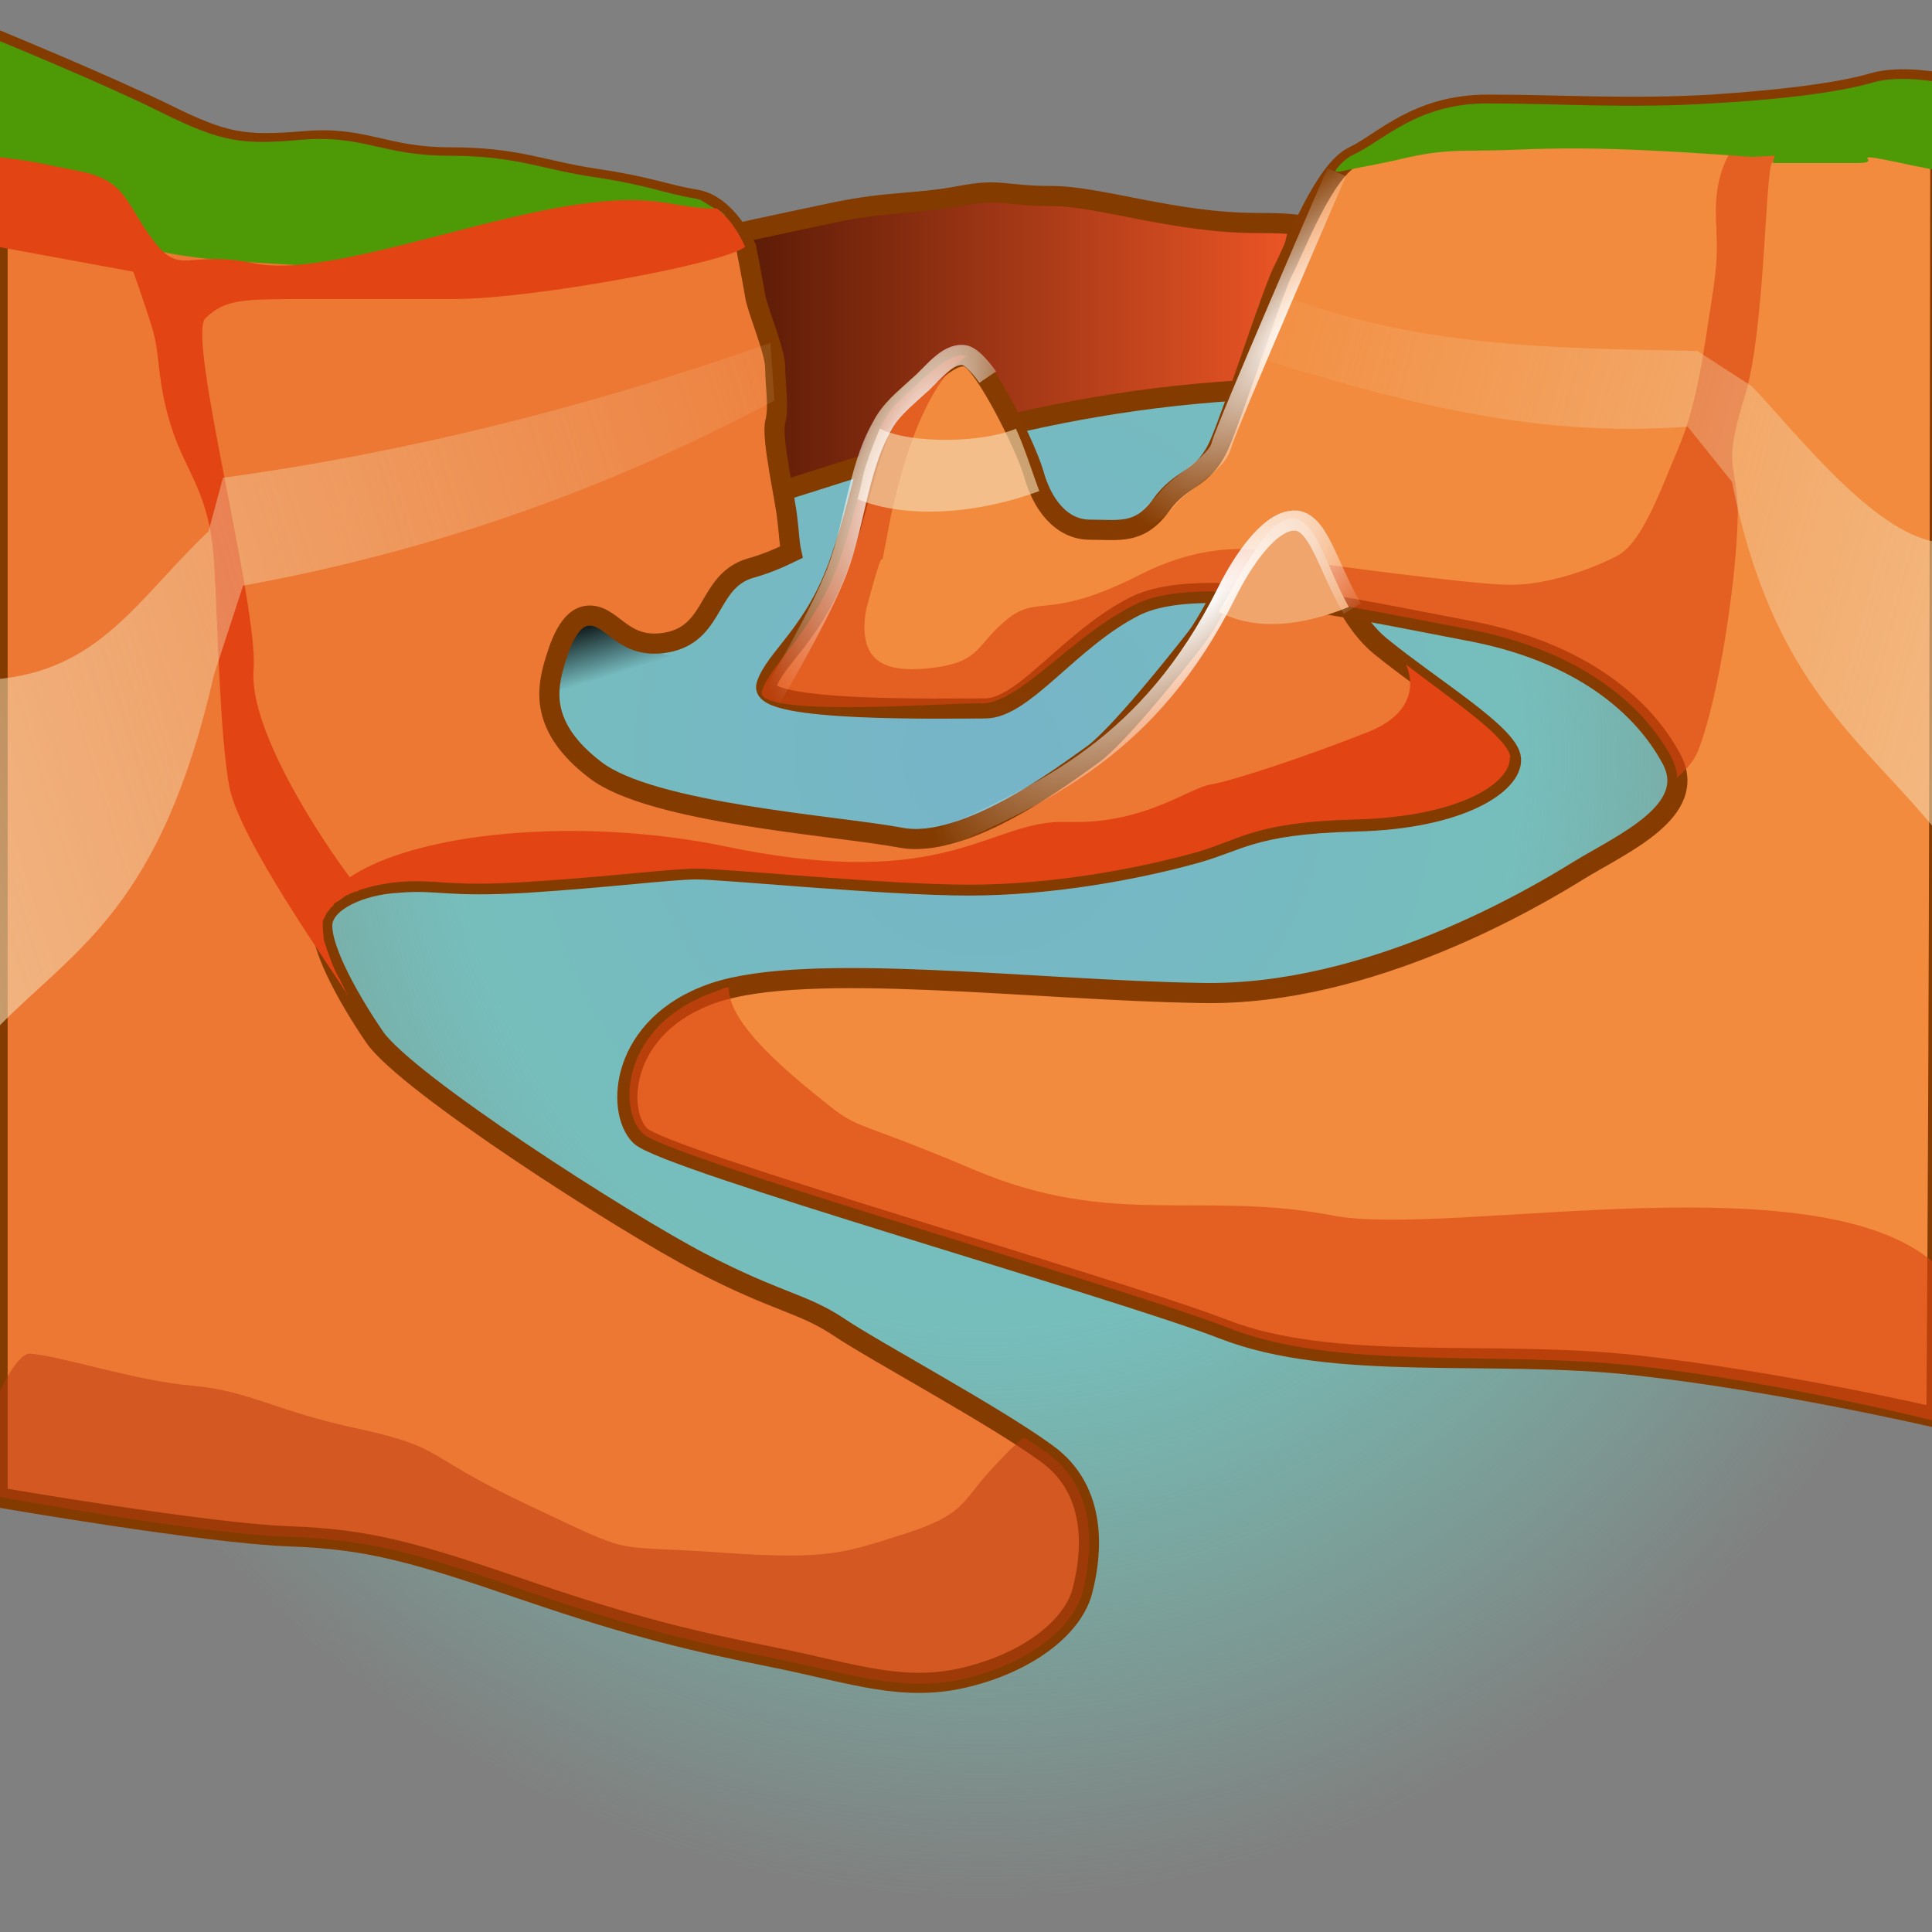 <svg xmlns="http://www.w3.org/2000/svg" width="48" height="48" xmlns:xlink="http://www.w3.org/1999/xlink"><rect width="100%" height="100%" fill="#808080" stroke="none"/><defs id="defs3931"><linearGradient id="linearGradient6499"><stop id="stop6501" offset="0" stop-color="#f4dbb4"/><stop id="stop6503" offset="1" stop-color="#f4dbb4" stop-opacity="0"/></linearGradient><linearGradient id="linearGradient6218"><stop id="stop6220" offset="0" stop-color="#fff"/><stop id="stop6222" offset="1" stop-color="#fff" stop-opacity="0"/></linearGradient><linearGradient id="linearGradient6202"><stop id="stop6204" offset="0"/><stop id="stop6206" offset="1" stop-opacity="0"/></linearGradient><linearGradient id="linearGradient6172"><stop id="stop6174" offset="0" stop-color="#5e1c07"/><stop id="stop6176" offset="1" stop-color="#ee5626"/></linearGradient><linearGradient id="linearGradient6155"><stop id="stop6157" offset="0" stop-color="#76b4c8"/><stop id="stop6163" offset=".5" stop-color="#76bebc"/><stop id="stop6159" offset="1" stop-color="#76c8b3" stop-opacity="0"/></linearGradient><style id="style4316">.cls-1{fill:none;}.cls-2{isolation:isolate;}.cls-3{fill:#cbe1c7;}.cls-4{fill:#ffc32e;}.cls-21,.cls-26,.cls-5,.cls-6{fill:#e15226;}.cls-24,.cls-28,.cls-29,.cls-6{opacity:0.4;}.cls-11,.cls-13,.cls-21,.cls-22,.cls-24,.cls-26,.cls-28,.cls-29,.cls-31,.cls-34,.cls-35,.cls-37,.cls-39,.cls-43,.cls-44,.cls-6{mix-blend-mode:multiply;}.cls-7{clip-path:url(#clip-path);}.cls-8{fill:#f4a229;}.cls-9{fill:#77c9b4;}.cls-10,.cls-13{fill:#e15326;}.cls-11,.cls-21{opacity:0.6;}.cls-12{fill:#f37433;}.cls-14,.cls-29{fill:#e8662b;}.cls-15{fill:#f58553;}.cls-16,.cls-35{fill:#f3703d;}.cls-17{fill:#fce0a2;}.cls-18{fill:#fff;}.cls-19{fill:#f6916c;}.cls-20{fill:#d34527;}.cls-22,.cls-26{opacity:0.5;}.cls-23,.cls-24,.cls-43,.cls-44{fill:#ef5f31;}.cls-25{clip-path:url(#clip-path-2);}.cls-27{fill:#ffcb65;}.cls-30,.cls-31{fill:#e6e7e8;}.cls-32{fill:#53a38d;}.cls-33,.cls-34{fill:#e14b26;}.cls-34{opacity:0.2;}.cls-35,.cls-39,.cls-44{opacity:0.3;}.cls-36{fill:#f68c33;}.cls-37,.cls-38{fill:#faa221;}.cls-40{fill:#3c8e74;}.cls-41{fill:#4ea88e;}.cls-42{clip-path:url(#clip-path-3);}.cls-43{opacity:0.7;}</style><style id="style5249">.cls-1{isolation:isolate;}.cls-2{fill:#ffc32e;}.cls-3{fill:#77c9b4;}.cls-10,.cls-4,.cls-6{fill:#ef5f31;}.cls-5{fill:#4ea88e;}.cls-6{opacity:0.7;}.cls-10,.cls-6,.cls-8,.cls-9{mix-blend-mode:multiply;}.cls-7{fill:#f3703d;}.cls-8{opacity:0.6;}.cls-9{opacity:0.5;}.cls-10{opacity:0.3;}.cls-11{fill:none;}</style><radialGradient id="radialGradient6161" cx="24.395" cy="15.459" r="24.295" xlink:href="#linearGradient6155" fx="24.395" fy="15.459" gradientTransform="matrix(-1.095 -.008 .005 -1.171 51.038 37.06)" gradientUnits="userSpaceOnUse"/><linearGradient id="linearGradient6178" x1="18.533" x2="32.114" y1="13.272" y2="13.272" xlink:href="#linearGradient6172" gradientUnits="userSpaceOnUse" gradientTransform="matrix(1 0 0 1.286 .202 -7.56)"/><linearGradient id="linearGradient6208" x1="14.47" x2="14.761" y1="17.334" y2="18.559" xlink:href="#linearGradient6202" gradientUnits="userSpaceOnUse" gradientTransform="matrix(1 0 0 1.286 0 -6.954)"/><radialGradient id="radialGradient6224" cx="955.075" cy="891.608" r="48.429" xlink:href="#linearGradient6218" fx="955.075" fy="891.608" gradientTransform="matrix(-1.239 .883 -.287 -.402 2397.424 390.964)" gradientUnits="userSpaceOnUse"/><radialGradient id="radialGradient6427" cx="955.075" cy="891.608" r="48.429" xlink:href="#linearGradient6218" gradientUnits="userSpaceOnUse" gradientTransform="matrix(-.138 .126 -.032 -.057 190.339 -54.599)" fx="955.075" fy="891.608"/><radialGradient id="radialGradient6427-4" cx="932.595" cy="950.14" r="48.429" xlink:href="#linearGradient6218-5" gradientUnits="userSpaceOnUse" gradientTransform="matrix(-.078 .097 -.028 -.038 131.388 -46.206)" fx="932.595" fy="950.14"/><linearGradient id="linearGradient6218-5"><stop id="stop6220-2" offset="0" stop-color="#fff"/><stop id="stop6222-9" offset="1" stop-color="#fff" stop-opacity="0"/></linearGradient><radialGradient id="radialGradient6427-8" cx="988.5" cy="1019.035" r="48.429" xlink:href="#linearGradient6218-3" gradientUnits="userSpaceOnUse" gradientTransform="matrix(-.062 .13 -.039 -.031 123.499 -85.483)" fx="988.5" fy="1019.035"/><linearGradient id="linearGradient6218-3"><stop id="stop6220-8" offset="0" stop-color="#fff"/><stop id="stop6222-6" offset="1" stop-color="#fff" stop-opacity="0"/></linearGradient><linearGradient id="linearGradient6505" x1="-18.831" x2="23.594" y1="27.262" y2="10.36" xlink:href="#linearGradient6499" gradientUnits="userSpaceOnUse" gradientTransform="matrix(1 0 0 1.286 0 -6.954)"/><linearGradient id="linearGradient6505-6" x1="64.658" x2="29.099" y1="23.987" y2="11.37" xlink:href="#linearGradient6499-2" gradientUnits="userSpaceOnUse" gradientTransform="matrix(1 0 0 1.286 0 -6.954)"/><linearGradient id="linearGradient6499-2"><stop id="stop6501-3" offset="0" stop-color="#f4dbb4"/><stop id="stop6503-8" offset="1" stop-color="#f4dbb4" stop-opacity="0"/></linearGradient></defs><g id="layer1"><path id="path5517" fill="url(#radialGradient6161)" d="M-.05 37.18s6.48-4.08 6.35-8.16c-.14-4.06-.53-7.73-.38-8.2.14-.47 3.2-7.24 8.26-8.33C19.23 11.4 28.82 9.32 31.04 9c2.2-.32 7.16.63 8.42 1.84 1.27 1.22 2.85 3.8 2.95 5.96.1 2.17-.84 3-.84 6.9 0 3.93 6.63 10.7 6.63 10.7v10.3s-6.54 2.72-12.85 2.72c-6.33 0-8 .54-14.86 0-6.86-.54-20.9-1.2-20.9-1.2l.35-9.06z"/><path id="path5523" fill="url(#linearGradient6178)" stroke="#833b00" stroke-width=".5" d="M18.44 12.5c3.5-1.03 7.43-2.66 13.42-2.85 0 0 .07-3.24.46-4.05-.28-.05-.65-.06-1.1-.06-2.03 0-3.9-.67-5.1-.67-1.2 0-1.24-.2-2.28 0-1.05.2-1.77.13-3.07.4-1.3.27-3.35.72-3.35.72.62 2.22.8 4.35 1.02 6.5z"/><path id="path6200" fill="url(#linearGradient6208)" d="M13.6 17.42c.15-1 .35-1.97.9-2.14.56-.18 1.2.87 2.3 1.04z"/><path id="path5519" fill="#ec7833" stroke="#833b00" stroke-width=".5" d="M-.06 1v36.2s5.22.9 7.25.97c2.02.07 3.17.42 5.92 1.36 2.76.94 4.15 1.25 6.13 1.65 1.98.4 3.22.88 4.8.48 1.6-.4 2.66-1.3 2.86-2.17.22-.85.4-2.45-.9-3.38-1.3-.95-4.27-2.54-5.16-3.14-.9-.6-1.5-.6-3.43-1.6-1.92-1-7.3-4.45-8.1-5.6-.77-1.13-1.36-2.3-1.3-2.84.06-.53.92-.95 1.9-1 1-.08 1.16.12 3.2 0 2.03-.13 3.55-.33 4.2-.33.7 0 4.7.4 6.76.4 2.06 0 4.14-.4 5.44-.75 1.3-.33 1.5-.77 4.16-.84 2.65-.06 3.92-.96 3.87-1.56-.05-.6-1.95-1.74-3.25-2.8-1.3-1.08-1.4-3.3-2.28-3.15-.9.12-1.76 2.25-2.28 2.93-.52.67-1.93 2.43-2.56 2.9-.64.45-3.17 2.4-4.8 2.08-1.6-.3-6.18-.6-7.58-1.68-1.4-1.07-1.2-2.03-1-2.7.2-.66.47-1.24 1-1.12.52.13.8.88 1.88.63 1.1-.28.92-1.5 1.96-1.82.37-.1.7-.24 1.03-.4-.05-.22-.06-.53-.1-.83-.04-.45-.4-2-.3-2.4.1-.37 0-.94 0-1.35 0-.42-.46-1.48-.5-1.8-.06-.37-.22-1.18-.22-1.18s-.47-1.07-1.25-1.2c-.78-.13-1.15-.32-2.5-.52-1.34-.2-1.93-.53-3.6-.53-1.66 0-2.14-.54-3.65-.4-1.5.12-1.96.05-3.47-.7C2.56 2.08-.06 1-.06 1z"/><path id="path5521" fill="#4e9a06" d="M15.32 5.86c1.76 0 2.47-.4 2.7-.5-.03-.03-.06-.06-.1-.1-.15-.06-.36-.2-.53-.3-.04 0-.1-.03-.13-.03-.78-.13-1.16-.33-2.5-.53-1.35-.2-1.93-.53-3.6-.53-1.66 0-2.13-.52-3.64-.4-1.5.13-1.98.08-3.5-.67C2.54 2.06-.06 1-.06 1v3.3c.75.02 1.08.3 2.08.47 1.02.18 1.04.6 1.3 1.12.22.5 2.4.6 4.14.7 1.75.1 5.87-.74 7.88-.74z"/><path id="path5525" fill="#f28b3d" stroke="#863c00" stroke-width=".5" d="M48.1 35.22s-3.86-.9-7.45-1.3c-3.6-.4-7.5.18-10.26-.9-2.76-1.06-13.86-4.2-14.48-4.8-.62-.6-.52-2.75 1.82-3.55 2.35-.8 7.97-.06 12.14 0 4.16.08 8.28-2.38 9.36-3.05 1.1-.67 2.98-1.48 2.3-2.76-.68-1.27-2.2-2.67-5.1-3.2-2.9-.55-6.62-1.4-8.23-.6-1.6.8-2.76 2.54-3.72 2.54-.96 0-5.65.1-5.44-.57.2-.67 1.22-1.3 1.84-3.12.62-1.8.73-3.2 1.45-3.88.74-.67 1.36-1.34 1.75-1.14.4.2 1.38 2.14 1.6 2.87.2.74.67 1.4 1.4 1.4.72 0 1.23.13 1.76-.6.52-.74 1.05-.6 1.46-1.53.4-.93 1.35-3.9 1.6-4.35.25-.47 1-2.47 1.74-2.8.73-.35 1.56-1.28 3.33-1.28s3.5.12 5.57 0c2.08-.14 3.33-.34 4-.54.7-.2 1.67 0 1.67 0-.02 10.78-.02 22.43-.1 33.16z"/><path id="path5531" fill="#db4312" d="M24.37 17.48c.97 0 2.22-1.66 3.83-2.46 1.6-.8 5.33.06 8.23.6 2.9.54 4.42 1.94 5.1 3.2.1.23.15.4.13.5.25-.2.43-.43.53-.67.63-1.63 1.07-5.27.97-6.27-.1-1-.3-.95.2-2.58.5-1.62.5-5.77.68-5.77.2 0 1.08-.76 1.47-1 .4-.26-.45-.37-1.56 0-1.12.37-1.32 1.5-1.32 2.2 0 .7.1.94-.1 2.2-.2 1.26-.35 2.57-.83 3.7-.48 1.13-.92 2.4-1.56 2.7-.63.32-1.68.7-2.62.7-.95 0-5.14-.58-5.14-.58s-1.65-.87-4 .3c-2.34 1.2-2.57.5-3.35 1.13-.78.63-.64 1.03-1.76 1.2-1.12.15-2 0-1.75-1.44.67-2.52.18-.05.6-2.25.46-2.2 1.13-3.47 1.76-3.94.04-.03.1-.07.13-.1-.38-.16-1 .5-1.7 1.14-.72.68-.82 2.08-1.44 3.9-.63 1.8-1.73 2.6-1.94 3.28-.2.66 4.48.3 5.45.3z" opacity=".6"/><path id="path5527" fill="#4e9a06" d="M46.53 2.05c-.68.2-1.92.4-4 .52-2.1.13-3.8 0-5.58 0-1.77 0-2.6.95-3.34 1.28-.14.07-.3.2-.44.4.04.02.1.02.18 0 .6-.13.73-.13 1.68-.35.94-.2 1.33-.14 2.32-.17 1-.04 1.9-.07 3.44 0 1.55.07 2.72.17 2.72.17s2.8-.14 2.96-.17c.14-.03 1.2-.16 1.73-.34V2.05s-1-.2-1.67 0z"/><path id="path5533" fill="#da4312" d="M40.7 33.94c3.58.4 7.52 1.4 7.52 1.4v-3.8c-2.74-2.83-12.2-.78-15.1-1.34-3.28-.63-5.48.32-8.9-1.13-3.4-1.44-2.73-.87-4.04-1.94-1.06-.86-2.1-1.86-2.07-2.6-.1 0-.22.06-.32.1-2.35.8-2.45 2.93-1.82 3.53.62.6 11.7 3.74 14.47 4.8 2.75 1.12 6.67.58 10.26.98z" opacity=".6"/><path id="path5539" fill="#4e9a06" d="M48.2 2.07c-1.32.26-4.02.92-4.15 1.98 0 0 1.37 0 2.1 0s-.44-.32 1.08 0c.44.1.76.15.97.2V2.08z"/><g id="g5541" fill="#b93810" opacity=".5"><path id="path5543" d="M26.02 36.1c-.16-.1-.35-.25-.57-.38 0 0-.12.02-.85.82-.73.8-.63 1.08-2.1 1.56-1.5.47-1.86.67-4.64.47-2.8-.2-1.97.13-4.7-1.16-2.73-1.28-2.04-1.42-4.2-1.9-2.16-.46-2.74-.95-4.16-1.08-1.43-.12-3.27-.74-4.06-.8-.2 0-.5.4-.8 1.05v2.5s5.2.96 7.23 1c2.04.08 3.18.4 5.94 1.36 2.77.94 4.18 1.27 6.16 1.67 1.97.4 3.22.87 4.8.47 1.6-.4 2.64-1.32 2.84-2.17.2-.85.42-2.45-.88-3.4z"/><path id="path5545" d="M11.4 27.58c.1.07.2.14.3.2-.1-.06-.2-.13-.3-.2z"/></g><path id="path5547" fill="#e24513" d="M37.53 18.83c-.05-.5-1.4-1.4-2.6-2.32 0 0 .57 1.08-.95 1.68-1.52.6-3.32 1.2-3.9 1.3-.58.1-1.66 1-3.58.93-1.92-.06-2.9 1.76-8.42.62-3.63-.76-7.7-.38-9.4.76 0 0 0-.02 0-.02-.56-.74-2.5-3.58-2.38-5.14.13-1.56-1.66-8.26-1.2-8.73.5-.48.9-.48 2.6-.48 1.68 0 1.56 0 3.56 0s6.82-.9 7.25-1.3c0 0-.24-.6-.7-.95-1.27 0-1.48-.47-4.06 0-2.58.48-5.84 1.7-7.45 1.36C4.66 6.2 4.5 6.87 3.83 6c-.7-.9-.66-1.5-1.82-1.74-1.18-.23-1-.23-2.07-.36v2.23l3.37.62s.27.74.48 1.43c.2.67.1 1.28.47 2.44s.95 1.6 1.06 3.37c.1 1.76.14 4.2.37 5.52.23 1.32 2.55 4.56 2.98 5.26-.12-.2-.2-.4-.3-.56-.1-.2-.17-.4-.23-.57-.04-.1-.06-.2-.1-.3 0 0 0-.03 0-.03 0-.08-.02-.17-.02-.26 0 0 0 0 0-.02 0-.05 0-.08 0-.1 0-.03 0-.06.02-.1.03-.03.04-.06.05-.1.02-.03.03-.05.05-.08.04-.04.05-.05.07-.08 0-.02 0-.02.02-.03.02 0 .04-.03.06-.06 0-.02 0-.02.02-.04.02 0 .06-.04.08-.05 0 0 .02 0 .04-.02s.04-.03.06-.04c.02-.02.04-.03.06-.05.03-.02.04-.02.06-.04.02 0 .04 0 .06-.02.02-.02.03-.02.05-.03.03 0 .07-.02.1-.04.02 0 .05 0 .06 0 0-.02.03-.02.06-.04.3-.1.65-.17 1-.2 1-.07 1.15.13 3.18 0 2.04-.13 3.55-.33 4.22-.33.67 0 4.7.4 6.74.4 2.06 0 4.14-.4 5.44-.75 1.3-.33 1.5-.8 4.16-.87 2.63-.07 3.87-.93 3.83-1.55z"/><path id="path6228" fill="url(#linearGradient6505)" d="M19.14 8.52c-4.53 1.6-9.07 2.73-13.6 3.35l-.36 1.33c-1.78 1.7-2.7 3.46-5.32 3.68l.1 8.63C1.9 23.54 4 22.55 5.32 16.75l.72-2.2c4.4-.8 8.8-2.25 13.2-4.6z"/><path id="path6247" fill="#f4dbb4" fill-opacity=".639" d="M21.3 12.4c1.22.5 3 .37 4.52-.2-.2-.54-.36-1.07-.58-1.55-.76.34-2.58.4-3.38 0-.5 1.2-.38 1.13-.55 1.74z" color="#000" overflow="visible" enable-background="accumulate"/><path id="path6255" fill="none" stroke="url(#radialGradient6427-4)" stroke-width=".5" d="M27.4 13.18c.76-.05 1.33-.44 1.62-.8.28-.37 1.2-.85 1.32-1.3.12-.47 2.87-6.8 2.87-6.8" color="#000" overflow="visible" enable-background="accumulate"/><path id="path6462" fill="none" stroke="url(#radialGradient6427-8)" stroke-width=".5" d="M18.48 18.48s1.62-2.62 2.23-4.08c.52-1.2.57-2.7 1.2-3.8.22-.43.58-.7.9-1 .36-.3.7-.82 1.13-.78.24.02.6.55.6.55" color="#000" overflow="visible" enable-background="accumulate"/><path id="path6480" fill="url(#linearGradient6505-6)" d="M31.87 7.35c3.4 1.26 6.5 1.3 10.3 1.37l1.36.88c1.13 1.2 3 3.6 4.55 3.86l.1 7.27c-1.9-2.37-4.13-3.66-5.15-8.76l-1.1-1.37c-3.96.3-7.4-.7-10.82-1.75z" color="#000" overflow="visible" enable-background="accumulate"/><g id="g5535" fill="#f0a56d" color="#000" overflow="visible" enable-background="accumulate"><path id="path5537" d="M32 12.9c-.56.08-1.24 1.5-1.72 2.3.95.5 2.13.33 3.23-.12-.6-1.07-.83-2.3-1.5-2.2z" overflow="visible" enable-background="accumulate"/></g><path id="path6167" fill="none" stroke="url(#radialGradient6427)" stroke-width=".5" d="M33.6 15.12c-.64-1.07-.86-2.3-1.53-2.18-.56.08-1.18.95-1.6 1.8-1.9 3.8-4.52 4.97-7.15 6.13"/></g></svg>